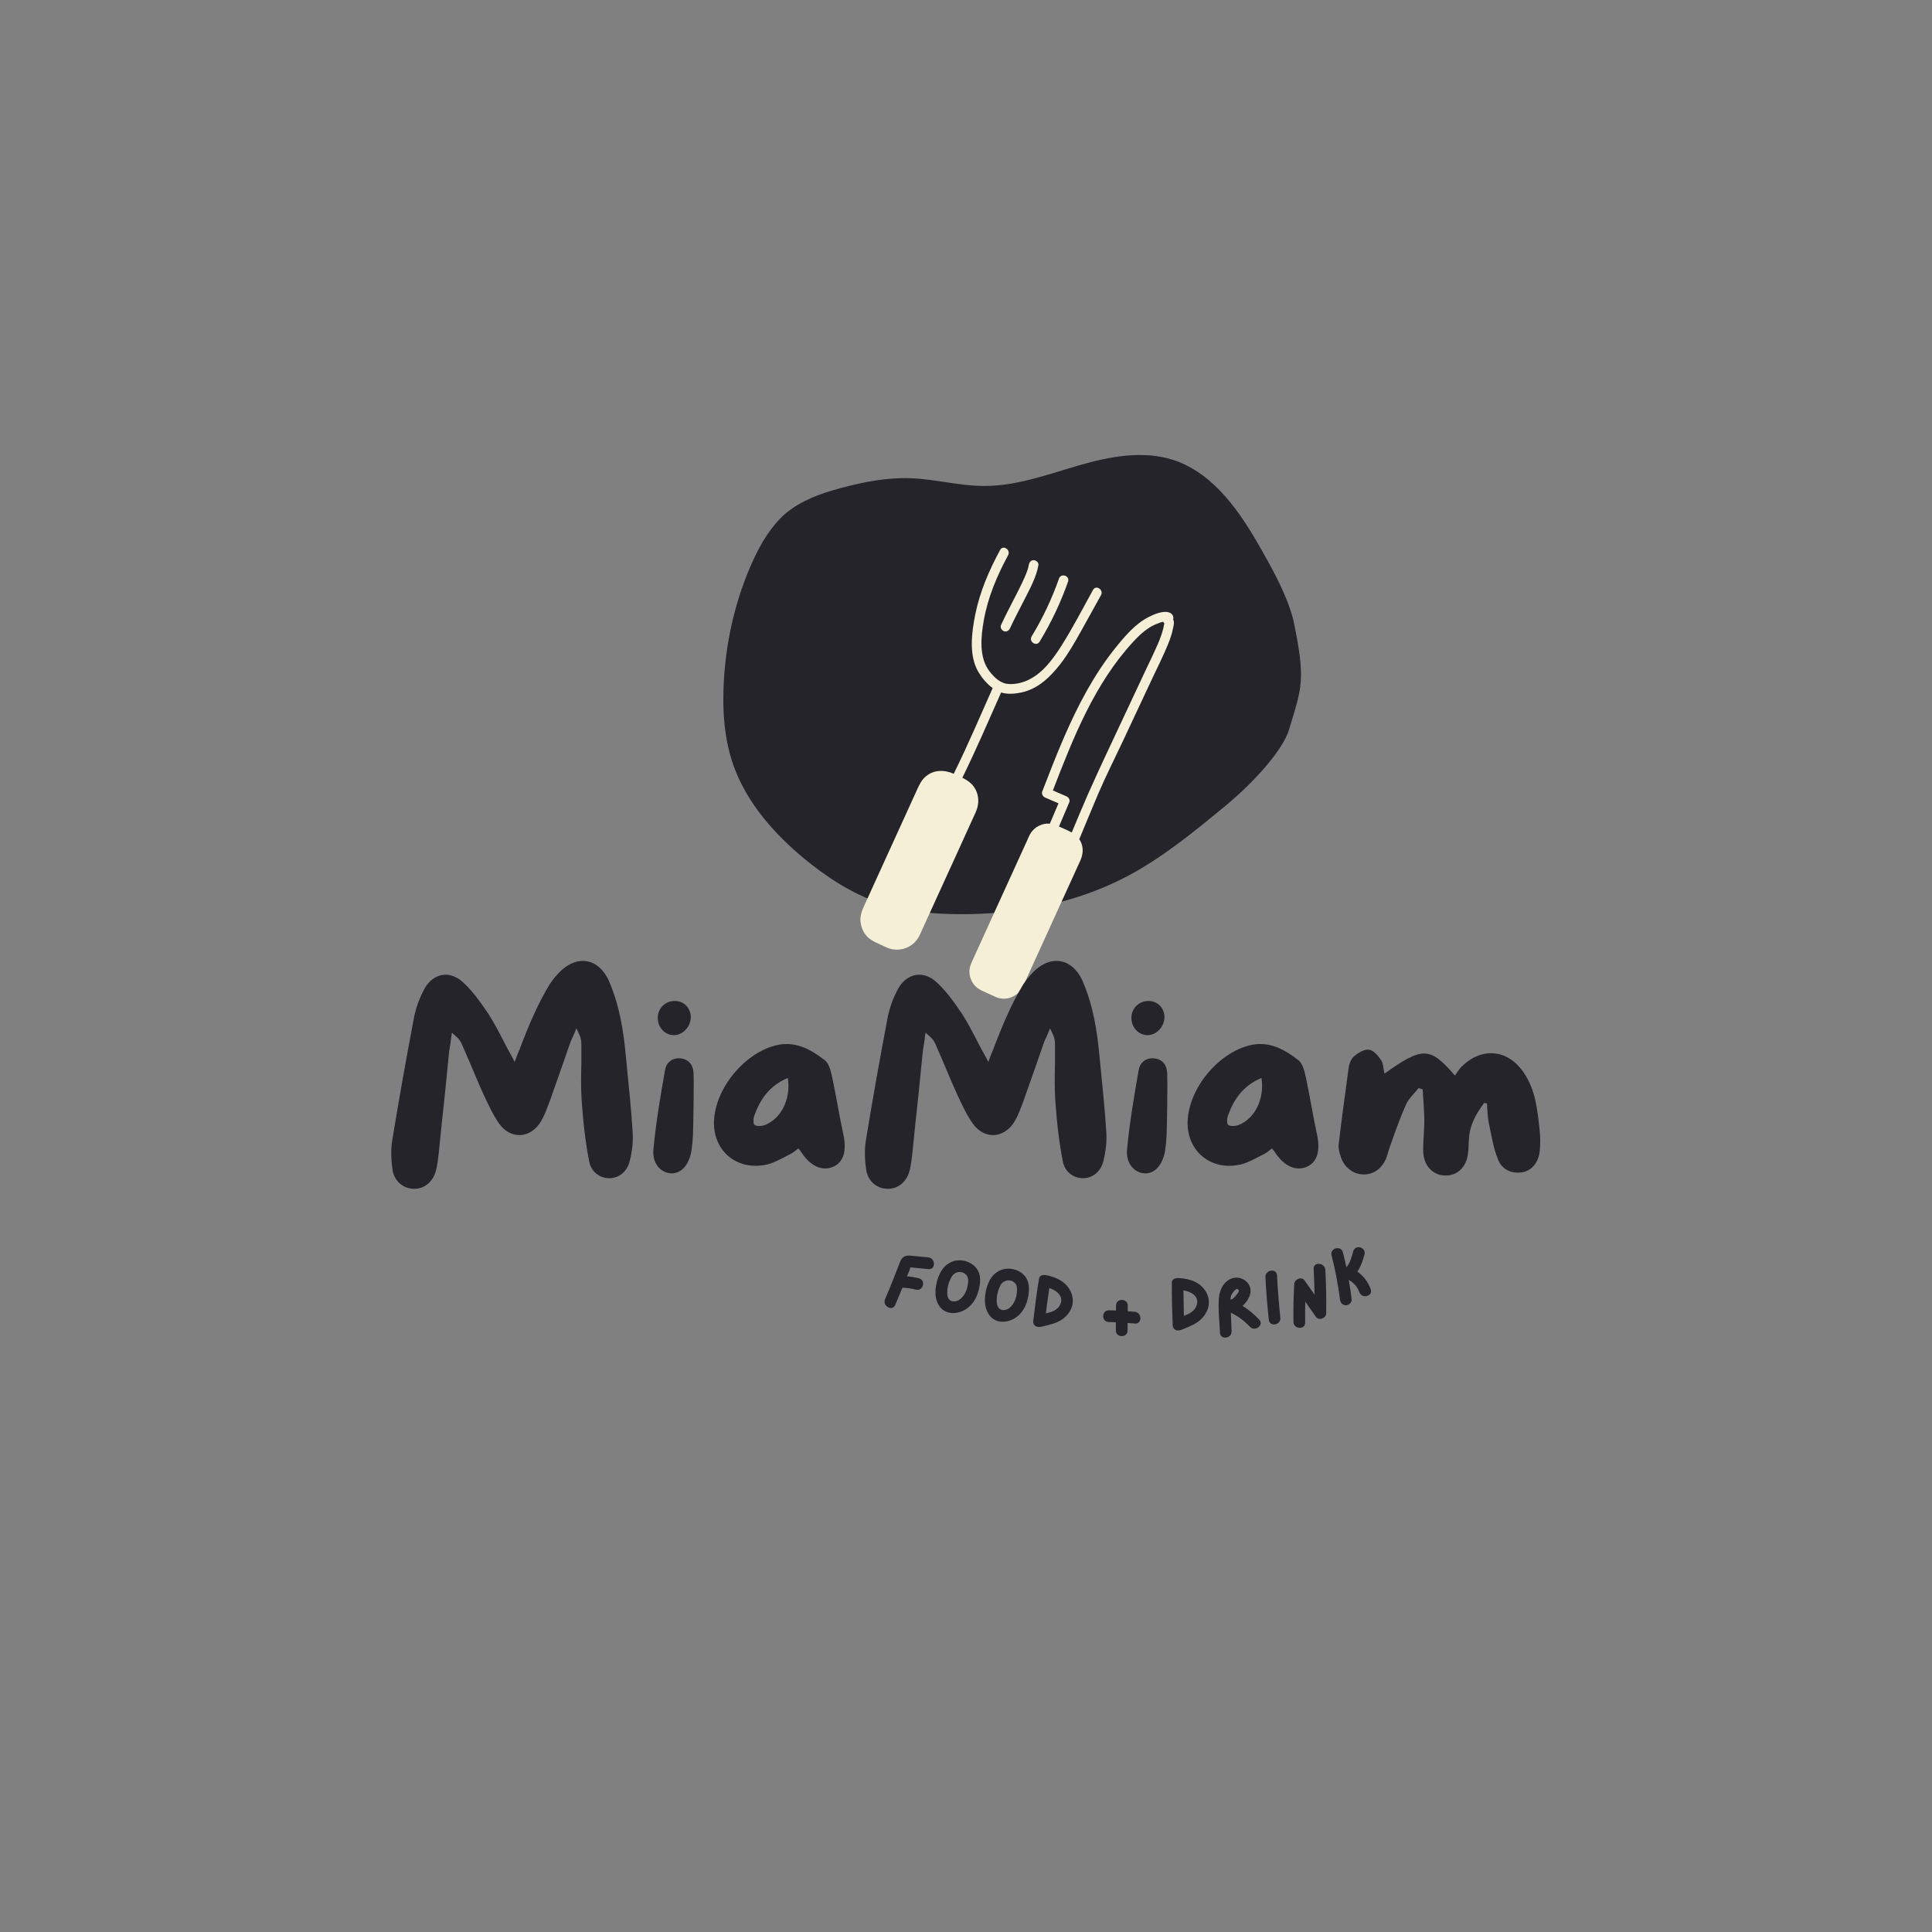 <svg xmlns="http://www.w3.org/2000/svg" xmlns:xlink="http://www.w3.org/1999/xlink" width="500" zoomAndPan="magnify" viewBox="0 0 375 375" height="500" preserveAspectRatio="xMidYMid meet" version="1.0"><rect x="0" y="0" width="375" height="375" fill="#808080" stroke="none"/><defs><g/><clipPath id="e061ea19b1"><path d="M 140 88 L 253 88 L 253 178 L 140 178 Z M 140 88 " clip-rule="nonzero"/></clipPath><clipPath id="18bf58a4b0"><path d="M 242.379 77.969 L 260.418 164.609 L 149.547 187.695 L 131.508 101.051 Z M 242.379 77.969 " clip-rule="nonzero"/></clipPath><clipPath id="057221a5a1"><path d="M 242.379 77.969 L 260.418 164.609 L 149.547 187.695 L 131.508 101.051 Z M 242.379 77.969 " clip-rule="nonzero"/></clipPath><clipPath id="f8d9394c08"><path d="M 167 106 L 228 106 L 228 194 L 167 194 Z M 167 106 " clip-rule="nonzero"/></clipPath><clipPath id="131b4569f4"><path d="M 191.055 104.488 L 229.5 117.223 L 203.086 196.965 L 164.641 184.227 Z M 191.055 104.488 " clip-rule="nonzero"/></clipPath><clipPath id="d552bc4a43"><path d="M 191.055 104.488 L 229.5 117.223 L 203.086 196.965 L 164.641 184.227 Z M 191.055 104.488 " clip-rule="nonzero"/></clipPath></defs><g clip-path="url(#e061ea19b1)"><g clip-path="url(#18bf58a4b0)"><g clip-path="url(#057221a5a1)"><path fill="#25242a" d="M 251.027 120.277 C 249.758 115.535 247.379 111.172 244.949 106.887 C 240.836 99.57 235.75 91.961 227.848 89.309 C 221.918 87.371 215.449 88.578 209.441 90.324 C 203.434 92.066 197.457 94.297 191.234 94.324 C 186.34 94.355 181.652 93.008 176.781 92.824 C 172.195 92.652 167.621 93.535 163.184 94.738 C 159.398 95.738 155.555 97.102 152.512 99.637 C 149.723 102.051 147.75 105.352 146.211 108.699 C 142.887 115.945 141.023 123.801 140.52 131.797 C 140.168 137.508 140.488 143.43 142.449 148.801 C 145.055 155.938 150.27 161.828 156.109 166.672 C 160.496 170.266 165.285 173.426 170.707 175.258 C 175.602 176.914 180.742 177.395 185.93 177.441 C 197.223 177.555 208.738 175.371 218.707 170.125 C 225.77 166.398 231.922 161.312 238.07 156.23 C 243.621 151.621 249.117 145.402 250.211 141.582 C 252.691 133.316 253.5 132.16 251.027 120.277 Z M 251.027 120.277 " fill-opacity="1" fill-rule="nonzero"/></g></g></g><g clip-path="url(#f8d9394c08)"><g clip-path="url(#131b4569f4)"><g clip-path="url(#d552bc4a43)"><path fill="#f5efd7" d="M 194.289 121.344 C 195.156 119.445 196.137 117.602 197.086 115.746 C 197.535 114.871 197.984 113.996 198.398 113.105 C 198.914 111.996 199.48 110.832 199.699 109.617 C 199.789 109.125 200.125 108.695 200.676 108.73 C 201.133 108.758 201.645 109.207 201.555 109.707 C 201.141 112.027 199.957 114.18 198.898 116.262 C 197.945 118.145 196.934 120.004 196.055 121.926 C 195.844 122.383 195.398 122.699 194.879 122.523 C 194.438 122.371 194.078 121.805 194.289 121.344 Z M 201.789 124.547 C 204.027 120.867 205.883 116.957 207.309 112.887 C 207.707 111.75 205.945 111.168 205.547 112.305 C 204.172 116.223 202.402 119.969 200.246 123.516 C 199.621 124.543 201.164 125.578 201.789 124.547 Z M 212.156 114.496 C 210.148 118.117 208.246 121.84 206.027 125.336 C 204.312 128.035 202.23 130.895 199.195 132.156 C 198.141 132.594 196.992 132.82 195.852 132.773 C 194.242 132.703 193.043 131.559 192.09 130.34 C 189.965 127.637 190.395 123.59 190.953 120.406 C 191.738 115.965 193.527 111.719 195.672 107.777 C 196.238 106.727 194.703 105.684 194.129 106.742 C 191.992 110.664 190.203 114.828 189.309 119.219 C 188.594 122.723 187.992 127.262 189.938 130.488 C 190.617 131.617 191.559 132.75 192.676 133.555 C 190.207 139.117 187.812 144.723 185.121 150.184 C 183.254 149.387 181.234 149.355 179.605 150.785 C 178.867 151.43 178.469 152.258 178.074 153.121 C 175.629 158.484 173.188 163.848 170.742 169.207 C 169.727 171.43 168.719 173.652 167.703 175.875 C 167.309 176.742 166.977 177.602 167.008 178.59 C 167.051 179.77 167.508 180.938 168.324 181.793 C 168.934 182.426 169.684 182.793 170.469 183.152 C 171.047 183.422 171.625 183.68 172.207 183.949 C 174.496 184.922 177.25 183.969 178.402 181.723 C 178.637 181.258 178.844 180.777 179.059 180.301 C 180.164 177.875 181.27 175.445 182.379 173.023 C 184.711 167.906 187.055 162.797 189.371 157.676 C 189.953 156.398 190.07 155.016 189.559 153.688 C 189.023 152.305 187.977 151.559 186.793 150.957 C 189.465 145.516 191.859 139.945 194.316 134.41 C 195.562 134.801 197.004 134.676 198.246 134.41 C 201.508 133.719 203.934 131.344 205.902 128.777 C 207.395 126.828 208.609 124.691 209.801 122.551 C 211.102 120.211 212.398 117.867 213.699 115.527 C 214.281 114.484 212.738 113.445 212.156 114.496 Z M 226.73 125.012 C 225.793 127.309 224.66 129.535 223.605 131.785 C 221.691 135.871 219.773 139.953 217.863 144.035 C 216.289 147.391 214.598 150.711 213.145 154.117 C 211.906 157.035 210.703 159.969 209.48 162.898 C 209.582 163.043 209.676 163.188 209.758 163.352 C 210.344 164.559 210.223 165.859 209.684 167.047 C 207.352 172.164 205.016 177.289 202.684 182.41 C 201.543 184.914 200.402 187.414 199.262 189.918 C 199.039 190.406 198.828 190.895 198.598 191.375 C 197.652 193.387 195.406 194.406 193.316 193.535 C 192.746 193.277 192.18 193.016 191.609 192.754 C 190.961 192.457 190.238 192.195 189.676 191.742 C 188.742 190.988 188.188 189.859 188.164 188.652 C 188.148 187.781 188.465 187.059 188.816 186.297 C 189.832 184.07 190.844 181.848 191.855 179.617 C 194.352 174.148 196.84 168.68 199.332 163.211 C 199.586 162.66 199.816 162.031 200.168 161.547 C 200.879 160.57 201.977 159.953 203.172 159.867 C 203.379 159.855 203.574 159.863 203.77 159.883 C 204.332 158.562 204.891 157.246 205.453 155.926 C 204.598 155.555 203.738 155.184 202.883 154.816 C 202.441 154.629 202.105 154.141 202.297 153.637 C 203.664 150.086 205.039 146.535 206.559 143.039 C 209.219 136.918 212.336 130.922 216.539 125.707 C 218.352 123.461 220.34 121.102 222.949 119.766 C 223.996 119.227 225.789 118.457 226.969 118.895 C 227.664 119.152 227.84 119.746 227.703 120.258 C 227.719 120.289 227.738 120.32 227.754 120.352 C 227.957 120.793 227.816 121.254 227.734 121.715 C 227.523 122.848 227.168 123.945 226.73 125.012 Z M 225.801 121.945 C 225.875 121.648 225.91 121.34 225.977 121.043 C 225.973 121.074 226.152 121.32 226.02 121.066 C 225.945 120.93 225.859 120.805 225.773 120.676 C 225.277 120.777 224.613 121.055 224.398 121.145 C 223.836 121.379 223.293 121.672 222.793 122.016 C 221.723 122.742 220.785 123.664 219.914 124.613 C 212.434 132.734 208.285 143.254 204.363 153.426 C 205.23 153.801 206.098 154.176 206.961 154.551 C 207.391 154.734 207.758 155.234 207.547 155.727 C 206.879 157.297 206.215 158.859 205.547 160.426 C 205.559 160.43 205.566 160.434 205.578 160.441 C 206.379 160.809 207.254 161.137 208.023 161.594 C 208.535 160.367 209.047 159.141 209.559 157.918 C 211.68 152.836 214.027 147.879 216.363 142.895 C 218.258 138.855 220.152 134.816 222.043 130.781 C 222.949 128.852 223.898 126.934 224.746 124.977 C 225.168 123.988 225.547 122.984 225.801 121.945 Z M 225.801 121.945 " fill-opacity="1" fill-rule="nonzero"/></g></g></g><g fill="#25242a" fill-opacity="1"><g transform="translate(74.024, 230.74)"><g><path d="M 48.758 -11.203 C 48.496 -15.516 48.023 -19.934 47.602 -24.195 L 47.285 -27.402 C 46.707 -32.715 45.707 -36.871 44.078 -40.551 C 43.129 -42.5 41.711 -43.812 40.027 -44.129 C 38.344 -44.496 36.555 -43.867 34.926 -42.395 C 34.031 -41.551 33.242 -40.551 32.609 -39.605 C 31.402 -37.555 30.348 -35.555 29.508 -33.609 C 28.719 -31.926 28.035 -30.137 27.297 -28.297 C 26.984 -27.457 26.668 -26.613 26.297 -25.773 L 25.879 -24.617 L 25.301 -25.719 C 24.773 -26.613 24.352 -27.457 23.879 -28.352 C 22.879 -30.297 21.934 -32.137 20.828 -33.871 C 18.934 -36.715 17.41 -38.66 15.727 -40.184 C 14.727 -41.078 13.57 -41.551 12.465 -41.551 C 12.254 -41.551 11.992 -41.5 11.781 -41.5 C 10.414 -41.238 9.152 -40.289 8.363 -38.816 C 7.418 -37.082 6.734 -35.188 6.363 -33.398 C 4.84 -25.352 3.418 -17.41 2.156 -9.68 C 1.84 -7.941 1.84 -5.945 2.156 -3.785 C 2.418 -1.629 4.102 -0.051 6.207 0 C 8.258 0.105 9.941 -1.262 10.57 -3.418 C 10.887 -4.574 10.992 -5.84 11.152 -7.047 C 11.52 -10.781 11.887 -14.465 12.309 -18.145 C 12.57 -20.828 12.832 -23.457 13.098 -26.09 C 13.148 -26.824 13.309 -27.562 13.414 -28.246 L 13.676 -30.297 L 14.465 -29.613 C 15.148 -29.035 15.465 -28.457 15.676 -27.93 C 16.148 -26.879 16.621 -25.773 17.094 -24.668 C 17.988 -22.562 18.883 -20.355 19.883 -18.199 C 20.777 -16.305 21.672 -14.305 22.879 -12.625 C 23.934 -11.152 25.406 -10.363 26.984 -10.414 C 28.559 -10.52 30.031 -11.465 30.98 -13.098 C 31.715 -14.305 32.191 -15.727 32.715 -17.094 L 32.77 -17.254 C 33.609 -19.617 34.453 -21.984 35.293 -24.406 C 35.766 -25.773 36.238 -27.141 36.715 -28.508 C 36.871 -28.875 37.027 -29.246 37.188 -29.559 L 37.871 -31.137 L 38.395 -29.98 C 38.766 -29.246 38.816 -28.559 38.816 -27.93 C 38.816 -26.773 38.816 -25.613 38.816 -24.512 C 38.766 -22.09 38.711 -19.617 38.871 -17.199 C 39.184 -12.57 39.66 -8.785 40.344 -5.258 C 40.816 -3 42.711 -2 44.34 -2.051 C 46.234 -2.105 47.758 -3.418 48.23 -5.469 C 48.707 -7.418 48.914 -9.414 48.758 -11.203 Z M 48.758 -11.203 "/></g></g></g><g fill="#25242a" fill-opacity="1"><g transform="translate(124.883, 230.74)"><g><path d="M 9.73 -22.461 C 9.68 -23.934 8.891 -25.09 7.312 -25.301 C 5.68 -25.512 4.473 -24.562 4.207 -23.09 C 3.312 -17.988 2.418 -12.781 1.945 -7.625 C 1.684 -4.891 3.367 -3.156 5.258 -3 C 7.207 -2.84 8.785 -4.473 9.309 -7.258 C 9.469 -8.309 9.574 -9.414 9.625 -10.469 C 9.68 -12.043 9.836 -20.039 9.73 -22.461 Z M 5.84 -29.824 C 7.574 -29.77 9.152 -31.348 9.203 -33.293 C 9.203 -35.082 7.836 -36.504 6.047 -36.449 C 4.262 -36.449 2.789 -35.031 2.789 -33.188 C 2.789 -31.348 4.102 -29.875 5.84 -29.824 Z M 5.84 -29.824 "/></g></g></g><g fill="#25242a" fill-opacity="1"><g transform="translate(136.664, 230.74)"><g><path d="M 27.035 -10.52 C 26.246 -14.148 25.668 -17.883 24.879 -21.566 C 24.617 -22.723 24.301 -24.246 23.457 -24.93 C 20.934 -26.879 18.145 -28.559 14.621 -27.98 C 8.469 -26.879 2.473 -20.145 1.945 -13.57 C 1.473 -7.52 6.312 -3.312 12.309 -4.734 C 13.887 -5.156 15.359 -6.047 16.832 -6.785 C 17.355 -7.047 17.777 -7.469 18.305 -7.836 C 18.566 -7.469 18.777 -7.258 18.934 -6.996 C 20.672 -4.367 22.934 -3.367 25.035 -4.262 C 27.086 -5.156 27.719 -7.363 27.035 -10.52 Z M 11.781 -12.359 C 11.203 -12.148 10.363 -12.098 9.836 -12.359 C 9.52 -12.52 9.52 -13.621 9.73 -14.148 C 10.887 -17.41 12.73 -20.039 16.254 -21.512 C 16.883 -17.461 14.992 -13.621 11.781 -12.359 Z M 11.781 -12.359 "/></g></g></g><g fill="#25242a" fill-opacity="1"><g transform="translate(165.958, 230.74)"><g><path d="M 48.758 -11.203 C 48.496 -15.516 48.023 -19.934 47.602 -24.195 L 47.285 -27.402 C 46.707 -32.715 45.707 -36.871 44.078 -40.551 C 43.129 -42.5 41.711 -43.812 40.027 -44.129 C 38.344 -44.496 36.555 -43.867 34.926 -42.395 C 34.031 -41.551 33.242 -40.551 32.609 -39.605 C 31.402 -37.555 30.348 -35.555 29.508 -33.609 C 28.719 -31.926 28.035 -30.137 27.297 -28.297 C 26.984 -27.457 26.668 -26.613 26.297 -25.773 L 25.879 -24.617 L 25.301 -25.719 C 24.773 -26.613 24.352 -27.457 23.879 -28.352 C 22.879 -30.297 21.934 -32.137 20.828 -33.871 C 18.934 -36.715 17.41 -38.66 15.727 -40.184 C 14.727 -41.078 13.57 -41.551 12.465 -41.551 C 12.254 -41.551 11.992 -41.5 11.781 -41.5 C 10.414 -41.238 9.152 -40.289 8.363 -38.816 C 7.418 -37.082 6.734 -35.188 6.363 -33.398 C 4.84 -25.352 3.418 -17.41 2.156 -9.68 C 1.84 -7.941 1.84 -5.945 2.156 -3.785 C 2.418 -1.629 4.102 -0.051 6.207 0 C 8.258 0.105 9.941 -1.262 10.57 -3.418 C 10.887 -4.574 10.992 -5.84 11.152 -7.047 C 11.52 -10.781 11.887 -14.465 12.309 -18.145 C 12.57 -20.828 12.832 -23.457 13.098 -26.09 C 13.148 -26.824 13.309 -27.562 13.414 -28.246 L 13.676 -30.297 L 14.465 -29.613 C 15.148 -29.035 15.465 -28.457 15.676 -27.93 C 16.148 -26.879 16.621 -25.773 17.094 -24.668 C 17.988 -22.562 18.883 -20.355 19.883 -18.199 C 20.777 -16.305 21.672 -14.305 22.879 -12.625 C 23.934 -11.152 25.406 -10.363 26.984 -10.414 C 28.559 -10.52 30.031 -11.465 30.98 -13.098 C 31.715 -14.305 32.191 -15.727 32.715 -17.094 L 32.77 -17.254 C 33.609 -19.617 34.453 -21.984 35.293 -24.406 C 35.766 -25.773 36.238 -27.141 36.715 -28.508 C 36.871 -28.875 37.027 -29.246 37.188 -29.559 L 37.871 -31.137 L 38.395 -29.98 C 38.766 -29.246 38.816 -28.559 38.816 -27.93 C 38.816 -26.773 38.816 -25.613 38.816 -24.512 C 38.766 -22.09 38.711 -19.617 38.871 -17.199 C 39.184 -12.57 39.66 -8.785 40.344 -5.258 C 40.816 -3 42.711 -2 44.34 -2.051 C 46.234 -2.105 47.758 -3.418 48.23 -5.469 C 48.707 -7.418 48.914 -9.414 48.758 -11.203 Z M 48.758 -11.203 "/></g></g></g><g fill="#25242a" fill-opacity="1"><g transform="translate(216.817, 230.74)"><g><path d="M 9.73 -22.461 C 9.68 -23.934 8.891 -25.09 7.312 -25.301 C 5.68 -25.512 4.473 -24.562 4.207 -23.09 C 3.312 -17.988 2.418 -12.781 1.945 -7.625 C 1.684 -4.891 3.367 -3.156 5.258 -3 C 7.207 -2.84 8.785 -4.473 9.309 -7.258 C 9.469 -8.309 9.574 -9.414 9.625 -10.469 C 9.68 -12.043 9.836 -20.039 9.73 -22.461 Z M 5.84 -29.824 C 7.574 -29.77 9.152 -31.348 9.203 -33.293 C 9.203 -35.082 7.836 -36.504 6.047 -36.449 C 4.262 -36.449 2.789 -35.031 2.789 -33.188 C 2.789 -31.348 4.102 -29.875 5.84 -29.824 Z M 5.84 -29.824 "/></g></g></g><g fill="#25242a" fill-opacity="1"><g transform="translate(228.598, 230.74)"><g><path d="M 27.035 -10.52 C 26.246 -14.148 25.668 -17.883 24.879 -21.566 C 24.617 -22.723 24.301 -24.246 23.457 -24.93 C 20.934 -26.879 18.145 -28.559 14.621 -27.98 C 8.469 -26.879 2.473 -20.145 1.945 -13.57 C 1.473 -7.52 6.312 -3.312 12.309 -4.734 C 13.887 -5.156 15.359 -6.047 16.832 -6.785 C 17.355 -7.047 17.777 -7.469 18.305 -7.836 C 18.566 -7.469 18.777 -7.258 18.934 -6.996 C 20.672 -4.367 22.934 -3.367 25.035 -4.262 C 27.086 -5.156 27.719 -7.363 27.035 -10.52 Z M 11.781 -12.359 C 11.203 -12.148 10.363 -12.098 9.836 -12.359 C 9.52 -12.52 9.52 -13.621 9.73 -14.148 C 10.887 -17.41 12.73 -20.039 16.254 -21.512 C 16.883 -17.461 14.992 -13.621 11.781 -12.359 Z M 11.781 -12.359 "/></g></g></g><g fill="#25242a" fill-opacity="1"><g transform="translate(257.892, 230.74)"><g><path d="M 40.922 -11.676 C 40.5 -15.41 40.133 -19.199 37.922 -22.461 C 34.871 -27.035 29.824 -27.613 25.879 -23.773 C 25.352 -23.301 24.984 -22.617 24.512 -21.984 C 19.617 -27.613 18.25 -27.613 10.836 -22.355 C 10.625 -23.25 10.625 -24.246 10.203 -24.93 C 9.625 -25.824 8.73 -26.879 7.836 -26.984 C 6.941 -27.141 5.734 -26.402 4.945 -25.719 C 4.367 -25.246 3.996 -24.301 3.891 -23.512 C 3.207 -18.566 2.523 -13.57 1.945 -8.625 C 1.84 -7.836 2.105 -6.941 2.367 -6.152 C 3.051 -4.156 4.68 -2.895 6.574 -2.789 C 8.574 -2.684 10.258 -3.785 11.152 -5.891 C 11.465 -6.68 11.625 -7.52 11.941 -8.309 C 12.887 -10.992 13.832 -13.727 14.992 -16.305 C 15.516 -17.516 16.621 -18.461 17.461 -19.566 C 17.727 -19.461 17.988 -19.355 18.25 -19.305 C 18.355 -17.254 18.566 -15.199 18.566 -13.148 C 18.566 -11.152 18.305 -9.203 18.355 -7.258 C 18.41 -4.523 20.199 -2.629 22.562 -2.578 C 24.879 -2.473 26.719 -4.156 27.035 -6.785 C 27.191 -7.785 27.141 -8.836 27.246 -9.836 C 27.402 -12.465 28.664 -14.621 30.191 -16.672 C 30.402 -16.621 30.559 -16.566 30.719 -16.566 C 30.82 -15.41 30.82 -14.203 31.031 -13.043 C 31.559 -10.57 31.926 -7.996 32.875 -5.68 C 33.609 -3.785 35.449 -2.84 37.605 -3.207 C 39.395 -3.523 40.762 -5.102 40.973 -7.363 C 41.133 -8.785 41.078 -10.258 40.922 -11.676 Z M 40.922 -11.676 "/></g></g></g><g fill="#25242a" fill-opacity="1"><g transform="translate(170.893, 252.549)"><g><path d="M 9.285 -8.496 C 8.121 -8.609 6.973 -8.719 5.812 -8.828 C 4.707 -8.926 4.148 -8.523 3.758 -7.496 C 2.844 -5.113 1.914 -2.734 0.902 -0.395 C 0.324 0.93 2.285 2.082 2.867 0.742 C 3.344 -0.375 3.82 -1.488 4.266 -2.613 C 5.164 -2.566 6.023 -2.441 6.895 -2.23 C 8.309 -1.879 8.879 -4.086 7.465 -4.434 C 6.699 -4.617 5.934 -4.754 5.152 -4.828 C 5.184 -4.883 5.203 -4.957 5.234 -5.027 C 5.395 -5.457 5.68 -5.949 5.762 -6.395 C 5.777 -6.453 5.789 -6.5 5.82 -6.555 C 5.984 -6.527 6.168 -6.512 6.203 -6.52 C 7.238 -6.406 8.281 -6.309 9.32 -6.211 C 10.773 -6.07 10.719 -8.344 9.285 -8.496 Z M 9.285 -8.496 "/></g></g></g><g fill="#25242a" fill-opacity="1"><g transform="translate(179.843, 254.869)"><g><path d="M 10.18 -7.801 C 9.363 -10.055 6.23 -10.949 4.309 -9.645 C 2.477 -8.621 1.629 -5.555 1.727 -3.727 C 1.797 -2.473 2.336 -1.062 3.477 -0.43 C 4.66 0.242 6.152 0.062 7.312 -0.559 C 8.496 -1.203 9.367 -2.312 9.836 -3.562 C 10.289 -4.805 10.648 -6.512 10.18 -7.801 Z M 6.305 -2.555 C 6.254 -2.535 6.219 -2.512 6.164 -2.477 C 5.609 -2.168 4.816 -2.16 4.387 -2.648 C 4.109 -2.953 4.039 -3.383 4.016 -3.789 C 3.996 -4.461 4.098 -5.137 4.305 -5.777 C 4.5 -6.355 4.801 -7.086 5.242 -7.508 C 5.641 -7.875 6.215 -8.039 6.754 -7.945 C 7.68 -7.777 8.152 -7.031 8.082 -6.148 C 7.996 -4.801 7.496 -3.309 6.305 -2.555 Z M 6.305 -2.555 "/></g></g></g><g fill="#25242a" fill-opacity="1"><g transform="translate(189.69, 256.845)"><g><path d="M 9.719 -8.363 C 8.777 -10.57 5.598 -11.285 3.754 -9.875 C 1.984 -8.75 1.312 -5.641 1.512 -3.816 C 1.656 -2.57 2.27 -1.195 3.449 -0.629 C 4.664 -0.023 6.145 -0.289 7.27 -0.973 C 8.414 -1.684 9.223 -2.84 9.621 -4.117 C 10 -5.383 10.262 -7.105 9.719 -8.363 Z M 6.148 -2.91 C 6.102 -2.887 6.066 -2.859 6.016 -2.82 C 5.477 -2.484 4.688 -2.43 4.23 -2.891 C 3.934 -3.18 3.844 -3.605 3.793 -4.012 C 3.734 -4.68 3.801 -5.359 3.973 -6.012 C 4.133 -6.602 4.391 -7.348 4.809 -7.793 C 5.184 -8.184 5.75 -8.379 6.293 -8.316 C 7.227 -8.199 7.738 -7.484 7.719 -6.598 C 7.711 -5.246 7.293 -3.727 6.148 -2.91 Z M 6.148 -2.91 "/></g></g></g><g fill="#25242a" fill-opacity="1"><g transform="translate(199.624, 258.245)"><g><path d="M 4.219 -10.555 C 4.102 -10.582 3.969 -10.621 3.848 -10.648 C 3.133 -10.832 2.18 -10.934 2.039 -10 C 1.602 -7.281 1.238 -4.539 0.918 -1.793 C 0.863 -1.312 1.23 -0.82 1.695 -0.719 C 2.039 -0.645 2.41 -0.703 2.766 -0.793 C 4.012 -1.078 5.52 -1.418 6.578 -2.18 C 7.535 -2.855 8.293 -3.844 8.531 -4.996 C 8.82 -6.387 8.305 -7.773 7.355 -8.801 C 6.496 -9.73 5.41 -10.207 4.219 -10.555 Z M 6.176 -5.066 C 5.648 -3.922 4.52 -3.578 3.371 -3.316 C 3.574 -4.941 3.809 -6.582 4.047 -8.223 C 5.426 -7.797 6.91 -6.66 6.176 -5.066 Z M 6.176 -5.066 "/></g></g></g><g fill="#25242a" fill-opacity="1"><g transform="translate(208.597, 258.99)"><g/></g></g><g fill="#25242a" fill-opacity="1"><g transform="translate(213.345, 259.259)"><g><path d="M 6.926 -4.637 C 6.469 -4.684 6 -4.719 5.543 -4.754 C 5.547 -5.121 5.551 -5.484 5.555 -5.832 C 5.555 -7.305 3.277 -7.328 3.277 -5.855 C 3.273 -5.539 3.273 -5.219 3.27 -4.887 C 2.812 -4.906 2.359 -4.926 1.902 -4.93 C 0.43 -4.945 0.406 -2.668 1.879 -2.652 C 2.336 -2.648 2.789 -2.629 3.246 -2.609 C 3.254 -2.094 3.25 -1.562 3.242 -1.031 C 3.23 0.441 5.508 0.465 5.52 -1.008 C 5.527 -1.492 5.531 -1.992 5.52 -2.48 C 5.992 -2.445 6.445 -2.41 6.902 -2.359 C 8.355 -2.207 8.379 -4.484 6.926 -4.637 Z M 6.926 -4.637 "/></g></g></g><g fill="#25242a" fill-opacity="1"><g transform="translate(222.227, 259.307)"><g/></g></g><g fill="#25242a" fill-opacity="1"><g transform="translate(226.983, 259.211)"><g><path d="M 2.539 -11.078 C 2.418 -11.086 2.277 -11.109 2.156 -11.113 C 1.422 -11.188 0.465 -11.137 0.469 -10.195 C 0.457 -7.441 0.523 -4.676 0.633 -1.914 C 0.648 -1.43 1.09 -1 1.562 -0.973 C 1.914 -0.949 2.27 -1.066 2.613 -1.211 C 3.797 -1.688 5.234 -2.254 6.16 -3.168 C 7.004 -3.988 7.602 -5.078 7.656 -6.254 C 7.73 -7.672 7.004 -8.961 5.91 -9.832 C 4.914 -10.617 3.766 -10.918 2.539 -11.078 Z M 5.32 -5.957 C 4.973 -4.746 3.914 -4.234 2.816 -3.797 C 2.77 -5.438 2.746 -7.094 2.727 -8.75 C 4.156 -8.543 5.797 -7.648 5.32 -5.957 Z M 5.32 -5.957 "/></g></g></g><g fill="#25242a" fill-opacity="1"><g transform="translate(236.022, 258.606)"><g><path d="M 8.387 -2.469 C 7.422 -3.5 6.348 -4.395 5.156 -5.137 C 5.902 -5.809 6.484 -6.688 6.664 -7.582 C 7.031 -9.371 5.289 -10.871 3.547 -10.582 C 1.707 -10.27 0.695 -8.402 0.566 -6.691 C 0.391 -4.465 0.672 -2.16 0.773 0.059 C 0.828 1.52 3.086 1.246 3.031 -0.215 C 2.977 -1.418 2.926 -2.617 2.887 -3.82 C 4.27 -3.133 5.512 -2.227 6.582 -1.09 C 7.566 -0.031 9.402 -1.398 8.387 -2.469 Z M 4.43 -8.105 C 4.52 -7.871 3.914 -7.188 3.754 -7 C 3.473 -6.676 3.195 -6.426 2.809 -6.336 C 2.824 -6.598 2.852 -6.859 2.93 -7.113 C 3 -7.414 4.094 -9.105 4.43 -8.105 Z M 4.43 -8.105 "/></g></g></g><g fill="#25242a" fill-opacity="1"><g transform="translate(245.699, 257.378)"><g><path d="M -0.078 -9.461 C 0.059 -6.715 0.277 -3.969 0.57 -1.23 C 0.715 0.238 2.961 -0.145 2.816 -1.598 C 2.523 -4.332 2.309 -7.082 2.168 -9.828 C 2.082 -11.289 -0.164 -10.922 -0.078 -9.461 Z M -0.078 -9.461 "/></g></g></g><g fill="#25242a" fill-opacity="1"><g transform="translate(250.289, 256.681)"><g><path d="M 4.691 -10.367 C 4.785 -8.715 4.832 -7.051 4.859 -5.398 L 2.914 -8.16 C 2.34 -8.988 0.996 -8.371 0.93 -7.473 C 0.781 -5.027 0.73 -2.566 0.766 -0.125 C 0.785 1.344 3.066 1.496 3.043 0.027 C 3.016 -1.316 3.031 -2.668 3.066 -4.023 C 3.762 -3.035 4.445 -2.059 5.141 -1.07 C 5.711 -0.258 7.113 -0.824 7.125 -1.754 C 7.168 -4.57 7.113 -7.395 6.957 -10.211 C 6.875 -11.652 4.594 -11.82 4.691 -10.367 Z M 4.691 -10.367 "/></g></g></g><g fill="#25242a" fill-opacity="1"><g transform="translate(259.929, 254.684)"><g><path d="M 4.918 -11.18 C 5.316 -12.598 3.117 -13.203 2.73 -11.801 C 2.469 -10.887 2.133 -9.465 1.398 -8.727 C 1.195 -9.691 0.98 -10.641 0.73 -11.594 C 0.375 -13.023 -1.828 -12.449 -1.473 -11.02 C -0.758 -8.211 -0.203 -5.359 0.152 -2.488 C 0.219 -1.875 0.59 -1.348 1.27 -1.336 C 1.82 -1.32 2.5 -1.844 2.422 -2.449 C 2.277 -3.73 2.09 -4.984 1.871 -6.246 C 2.82 -5.738 3.559 -4.895 3.918 -3.875 C 4.414 -2.512 6.621 -3.074 6.121 -4.449 C 5.605 -5.883 4.727 -7.035 3.539 -7.855 C 4.207 -8.844 4.602 -10.043 4.918 -11.18 Z M 4.918 -11.18 "/></g></g></g></svg>